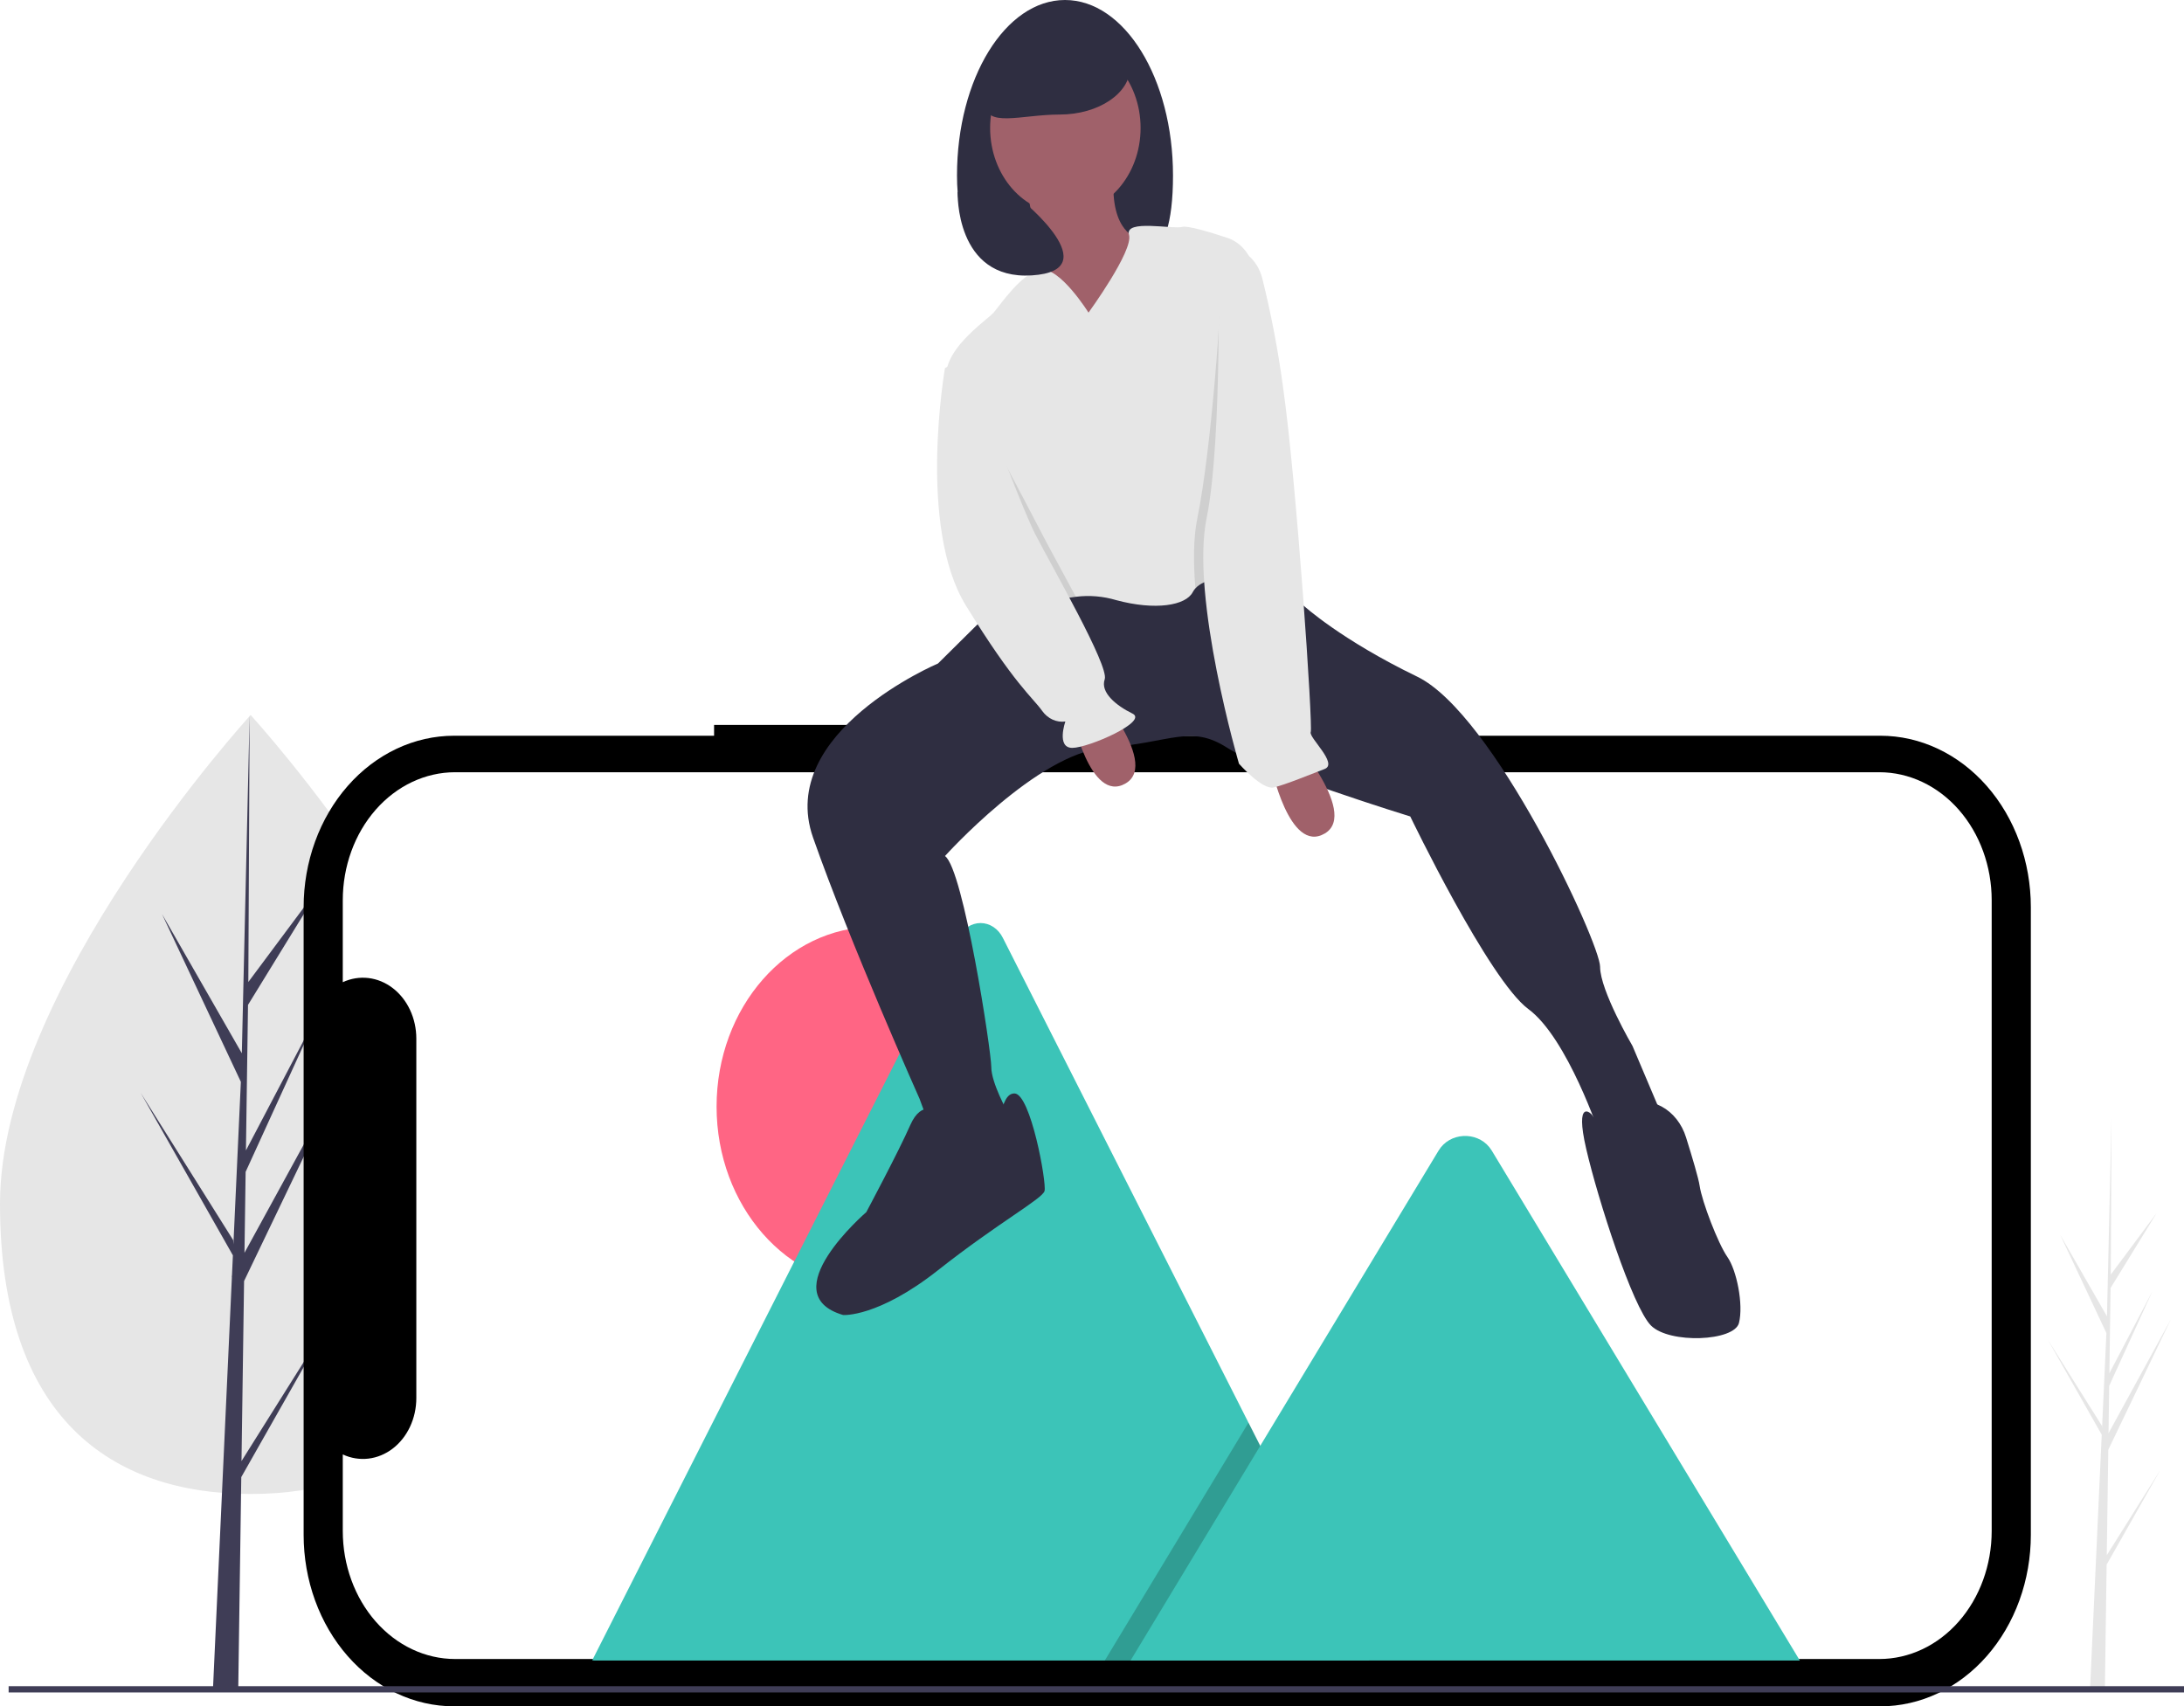 <svg width="622" height="486" viewBox="0 0 622 486" fill="none" xmlns="http://www.w3.org/2000/svg">
<rect width="622" height="486" fill="white"/>
<g clip-path="url(#clip0)">
<path d="M600.007 442.964L600.436 412.929L618.257 375.772L600.503 408.218L600.695 394.713L612.978 367.83L600.746 391.139L601.092 366.85L614.245 345.448L601.147 363.031L601.363 318.493L600.004 377.453L600.116 375.021L586.743 351.693L599.901 379.69L598.655 406.816L598.618 406.096L583.202 381.548L598.571 408.64L598.415 412.032L598.387 412.083L598.4 412.362L595.239 481.185H599.462L599.969 445.637L615.301 418.611L600.007 442.964Z" fill="#E6E6E6"/>
<path d="M142.761 342.863C142.761 404.127 110.803 425.519 71.381 425.519C31.958 425.519 0 404.127 0 342.863C0 281.598 71.381 203.66 71.381 203.66C71.381 203.66 142.761 281.598 142.761 342.863Z" fill="#E6E6E6"/>
<path d="M68.78 416.147L69.511 364.875L99.935 301.443L69.626 356.831L69.955 333.776L90.923 287.884L70.042 327.675L70.633 286.211L93.086 249.676L70.725 279.691L71.095 203.66L68.774 304.311L68.965 300.159L46.136 260.337L68.598 308.13L66.472 354.439L66.408 353.21L40.091 311.303L66.329 357.552L66.062 363.343L66.015 363.43L66.036 363.905L60.64 481.394H67.85L68.716 420.709L94.888 374.573L68.78 416.147Z" fill="#3F3D56"/>
<path d="M203.369 206.473V209.553H129.327C123.7 209.553 118.127 210.816 112.928 213.27C107.729 215.725 103.005 219.322 99.025 223.857C95.046 228.392 91.889 233.776 89.736 239.701C87.582 245.626 86.474 251.977 86.474 258.39V437.163C86.474 443.576 87.582 449.927 89.736 455.852C91.889 461.777 95.046 467.161 99.025 471.696C103.005 476.231 107.729 479.828 112.928 482.282C118.127 484.737 123.7 486 129.327 486H535.526C541.153 486 546.726 484.737 551.925 482.282C557.124 479.828 561.849 476.231 565.828 471.696C569.807 467.161 572.964 461.777 575.117 455.852C577.271 449.927 578.379 443.576 578.379 437.163V258.39C578.379 251.977 577.271 245.626 575.117 239.701C572.964 233.776 569.807 228.392 565.828 223.857C561.849 219.322 557.124 215.725 551.925 213.27C546.726 210.816 541.153 209.553 535.526 209.553H256.073V206.473H203.369Z" fill="black"/>
<path d="M129.626 219.948H535.227C543.715 219.948 551.855 223.791 557.857 230.631C563.859 237.47 567.231 246.747 567.231 256.421V436.05C567.231 445.724 563.859 455 557.857 461.84C551.855 468.68 543.715 472.523 535.227 472.523H129.626C121.138 472.523 112.998 468.68 106.996 461.84C100.994 455 97.623 445.724 97.622 436.05V414.259C99.931 415.33 102.436 415.738 104.915 415.447C107.395 415.155 109.774 414.174 111.842 412.59C113.911 411.005 115.607 408.865 116.779 406.358C117.952 403.852 118.567 401.055 118.568 398.214V295.797C118.567 292.957 117.952 290.16 116.779 287.653C115.607 285.146 113.911 283.007 111.842 281.422C109.774 279.837 107.395 278.856 104.915 278.565C102.436 278.274 99.931 278.682 97.622 279.752V256.421C97.623 246.747 100.994 237.47 106.996 230.631C112.998 223.791 121.138 219.948 129.626 219.948Z" fill="white"/>
<path d="M249.005 366.381C273.816 366.381 293.929 343.46 293.929 315.184C293.929 286.909 273.816 263.987 249.005 263.987C224.194 263.987 204.081 286.909 204.081 315.184C204.081 343.46 224.194 366.381 249.005 366.381Z" fill="#FF6584"/>
<path d="M389.882 472.955H169.498C169.222 472.959 168.946 472.934 168.674 472.881L272.906 267.126C273.542 265.844 274.465 264.778 275.581 264.037C276.697 263.295 277.966 262.904 279.258 262.904C280.55 262.904 281.819 263.295 282.934 264.037C284.05 264.778 284.974 265.844 285.61 267.126L355.562 405.203L358.914 411.81L389.882 472.955Z" fill="#3CC4B8"/>
<path opacity="0.2" d="M389.882 472.955H314.638L351.575 411.811L354.233 407.406L355.562 405.203L358.913 411.811L389.882 472.955Z" fill="black"/>
<path d="M512.59 472.955H321.976L358.914 411.81L361.572 407.406L409.704 327.722C412.86 322.5 420.451 322.175 424.161 326.737C424.41 327.049 424.642 327.378 424.854 327.722L512.59 472.955Z" fill="#3CC4B8"/>
<path d="M334.069 49.978C334.069 77.58 323.641 78.437 306.654 78.437C289.666 78.437 272.552 77.58 272.552 49.978C272.552 22.376 286.323 0 303.31 0C320.298 0 334.069 22.376 334.069 49.978Z" fill="#2F2E41"/>
<path d="M291.876 51.102C291.876 51.102 299.128 85.663 296.491 89.42C293.854 93.176 318.906 101.441 318.906 101.441L329.454 68.383L323.521 67.631C323.521 67.631 314.95 65.377 317.587 46.594C320.224 27.811 291.876 51.102 291.876 51.102Z" fill="#A0616A"/>
<path d="M303.413 60.869C315.246 60.869 324.839 49.937 324.839 36.451C324.839 22.966 315.246 12.033 303.413 12.033C291.58 12.033 281.987 22.966 281.987 36.451C281.987 49.937 291.58 60.869 303.413 60.869Z" fill="#A0616A"/>
<path d="M282.317 173.943L267.154 188.97C267.154 188.97 221.005 208.504 231.553 238.557C242.102 268.61 261.88 312.938 261.88 312.938L267.154 327.213H280.339L288.909 322.705L286.932 316.695C286.932 316.695 282.317 308.43 282.317 303.922C282.317 299.414 274.406 247.573 269.132 243.816C269.132 243.816 295.502 214.515 314.621 213.012C333.739 211.509 339.013 206.25 349.562 213.012C360.11 219.774 401.643 232.546 401.643 232.546C401.643 232.546 424.058 279.128 435.266 287.393C446.473 295.658 455.703 323.457 455.703 323.457L474.162 319.7L464.933 297.912C464.933 297.912 455.703 282.134 455.703 275.372C455.703 268.61 425.377 203.245 403.621 192.726C381.866 182.208 371.32 172.537 371.32 172.537L321.465 157.128L282.317 173.943Z" fill="#2F2E41"/>
<path d="M267.154 316.695C267.154 316.695 262.539 312.938 259.243 320.451C255.946 327.964 246.717 345.245 246.717 345.245C246.717 345.245 219.687 368.536 240.124 374.546C240.124 374.546 250.013 375.298 267.154 361.774C284.295 348.25 296.821 341.488 297.48 339.234C298.139 336.98 293.524 311.435 288.909 311.435C284.295 311.435 285.613 323.456 280.339 323.456C276.57 323.56 272.818 324.063 269.132 324.959L267.154 316.695Z" fill="#2F2E41"/>
<path d="M480.184 323.959C479.59 322.038 478.668 320.27 477.47 318.758C476.273 317.246 474.824 316.019 473.208 315.15C471.592 314.28 469.841 313.785 468.055 313.692C466.27 313.599 464.486 313.911 462.807 314.609C461.795 315.042 461.109 315.492 460.977 315.943C460.318 318.197 454.352 319.311 453.709 318.003C453.066 316.695 448.451 312.938 451.747 327.213C455.044 341.488 464.933 372.292 470.207 377.552C475.481 382.811 493.94 382.06 495.259 376.8C496.577 371.541 494.6 361.774 491.962 358.017C489.325 354.261 484.711 342.24 484.051 337.732C483.741 335.61 481.971 329.662 480.184 323.959Z" fill="#2F2E41"/>
<path d="M361.928 217.901C361.928 217.901 367.115 243.38 377.299 237.393C387.482 231.406 366.134 207.56 366.134 207.56L361.928 217.901Z" fill="#A0616A"/>
<path d="M305.232 203.626C305.232 203.626 310.419 229.105 320.602 223.118C330.785 217.131 309.437 193.285 309.437 193.285L305.232 203.626Z" fill="#A0616A"/>
<path d="M355.495 161.922C347.867 164.597 342.85 164.89 340.444 167.58C340.145 167.907 339.885 168.278 339.673 168.684C337.695 172.441 329.124 173.943 317.917 170.938C314.162 169.815 310.258 169.489 306.4 169.976C302.569 170.42 298.713 171.344 291.546 170.938C279.04 170.224 273.061 123.56 270.226 111.058C270.074 110.374 269.929 109.795 269.791 109.33C267.154 100.314 280.998 91.298 282.976 89.044C284.954 86.79 290.887 77.774 296.346 76.835C301.798 75.896 310.006 89.044 310.006 89.044C310.006 89.044 322.861 71.388 321.543 66.88C320.224 62.372 334.069 65.377 336.706 64.626C338.196 64.198 344.419 66.053 349.555 67.751C351.699 68.457 353.602 69.891 355.012 71.862C356.422 73.832 357.271 76.246 357.446 78.781C357.532 80.005 357.624 81.335 357.717 82.763C359.352 107.301 362.041 159.631 355.495 161.922Z" fill="#E6E6E6"/>
<path opacity="0.1" d="M306.4 169.976C302.569 170.42 298.713 171.344 291.546 170.938C279.04 170.224 273.061 123.56 270.226 111.058C270.701 107.166 271.109 104.822 271.109 104.822L274.735 110.457C274.735 110.457 292.206 143.139 296.821 152.155C298.706 155.836 302.576 162.786 306.4 169.976Z" fill="black"/>
<path d="M275.065 101.816L269.132 104.822C269.132 104.822 261.22 149.901 275.065 172.441C288.909 194.98 294.183 198.737 296.821 202.494C297.609 203.586 298.627 204.434 299.779 204.959C300.931 205.485 302.181 205.67 303.413 205.499C303.413 205.499 300.776 213.012 305.391 213.012C310.006 213.012 327.147 205.499 322.532 203.245C317.917 200.991 313.302 197.234 314.621 193.478C315.939 189.721 299.458 161.171 294.843 152.155C290.228 143.139 275.065 101.816 275.065 101.816Z" fill="#E6E6E6"/>
<path opacity="0.1" d="M355.495 161.922C347.867 164.597 342.85 164.89 340.444 167.58C339.838 160.157 339.864 153.162 340.991 147.647C345.043 127.856 348.101 85.001 347.913 74.393C347.891 73.134 348.127 75.144 349.232 75.144V75.896C354.111 75.896 355.482 73.92 356.853 79.254C357.13 80.321 357.42 81.493 357.717 82.763C359.352 107.301 362.042 159.631 355.495 161.922Z" fill="black"/>
<path d="M346.925 70.261H348.945C351.319 70.26 353.63 71.135 355.531 72.757C357.432 74.378 358.821 76.658 359.489 79.254C362.008 89.382 363.977 99.677 365.384 110.081C369.339 137.88 373.954 207.001 373.295 208.504C372.636 210.007 381.206 217.52 377.251 219.023C373.295 220.525 366.043 223.531 362.747 224.282C359.451 225.033 352.858 217.52 352.858 217.52C352.858 217.52 339.013 170.187 343.628 147.647C348.243 125.107 346.925 70.261 346.925 70.261Z" fill="#E6E6E6"/>
<path d="M321.887 19.089C321.887 26.564 312.888 32.624 301.788 32.624C290.687 32.624 280.47 36.629 280.47 29.154C280.47 21.678 290.687 5.553 301.788 5.553C312.888 5.553 321.887 11.613 321.887 19.089Z" fill="#2F2E41"/>
<path d="M272.734 54.662C272.734 54.662 271.914 79.826 293.855 78.437C315.796 77.049 290.89 56.928 290.89 56.928L272.734 54.662Z" fill="#2F2E41"/>
<path d="M622 480.262H2.457V482.044H622V480.262Z" fill="#3F3D56"/>
</g>
<defs>
<clipPath id="clip0">
<rect width="622" height="486" fill="white"/>
</clipPath>
</defs>
</svg>
